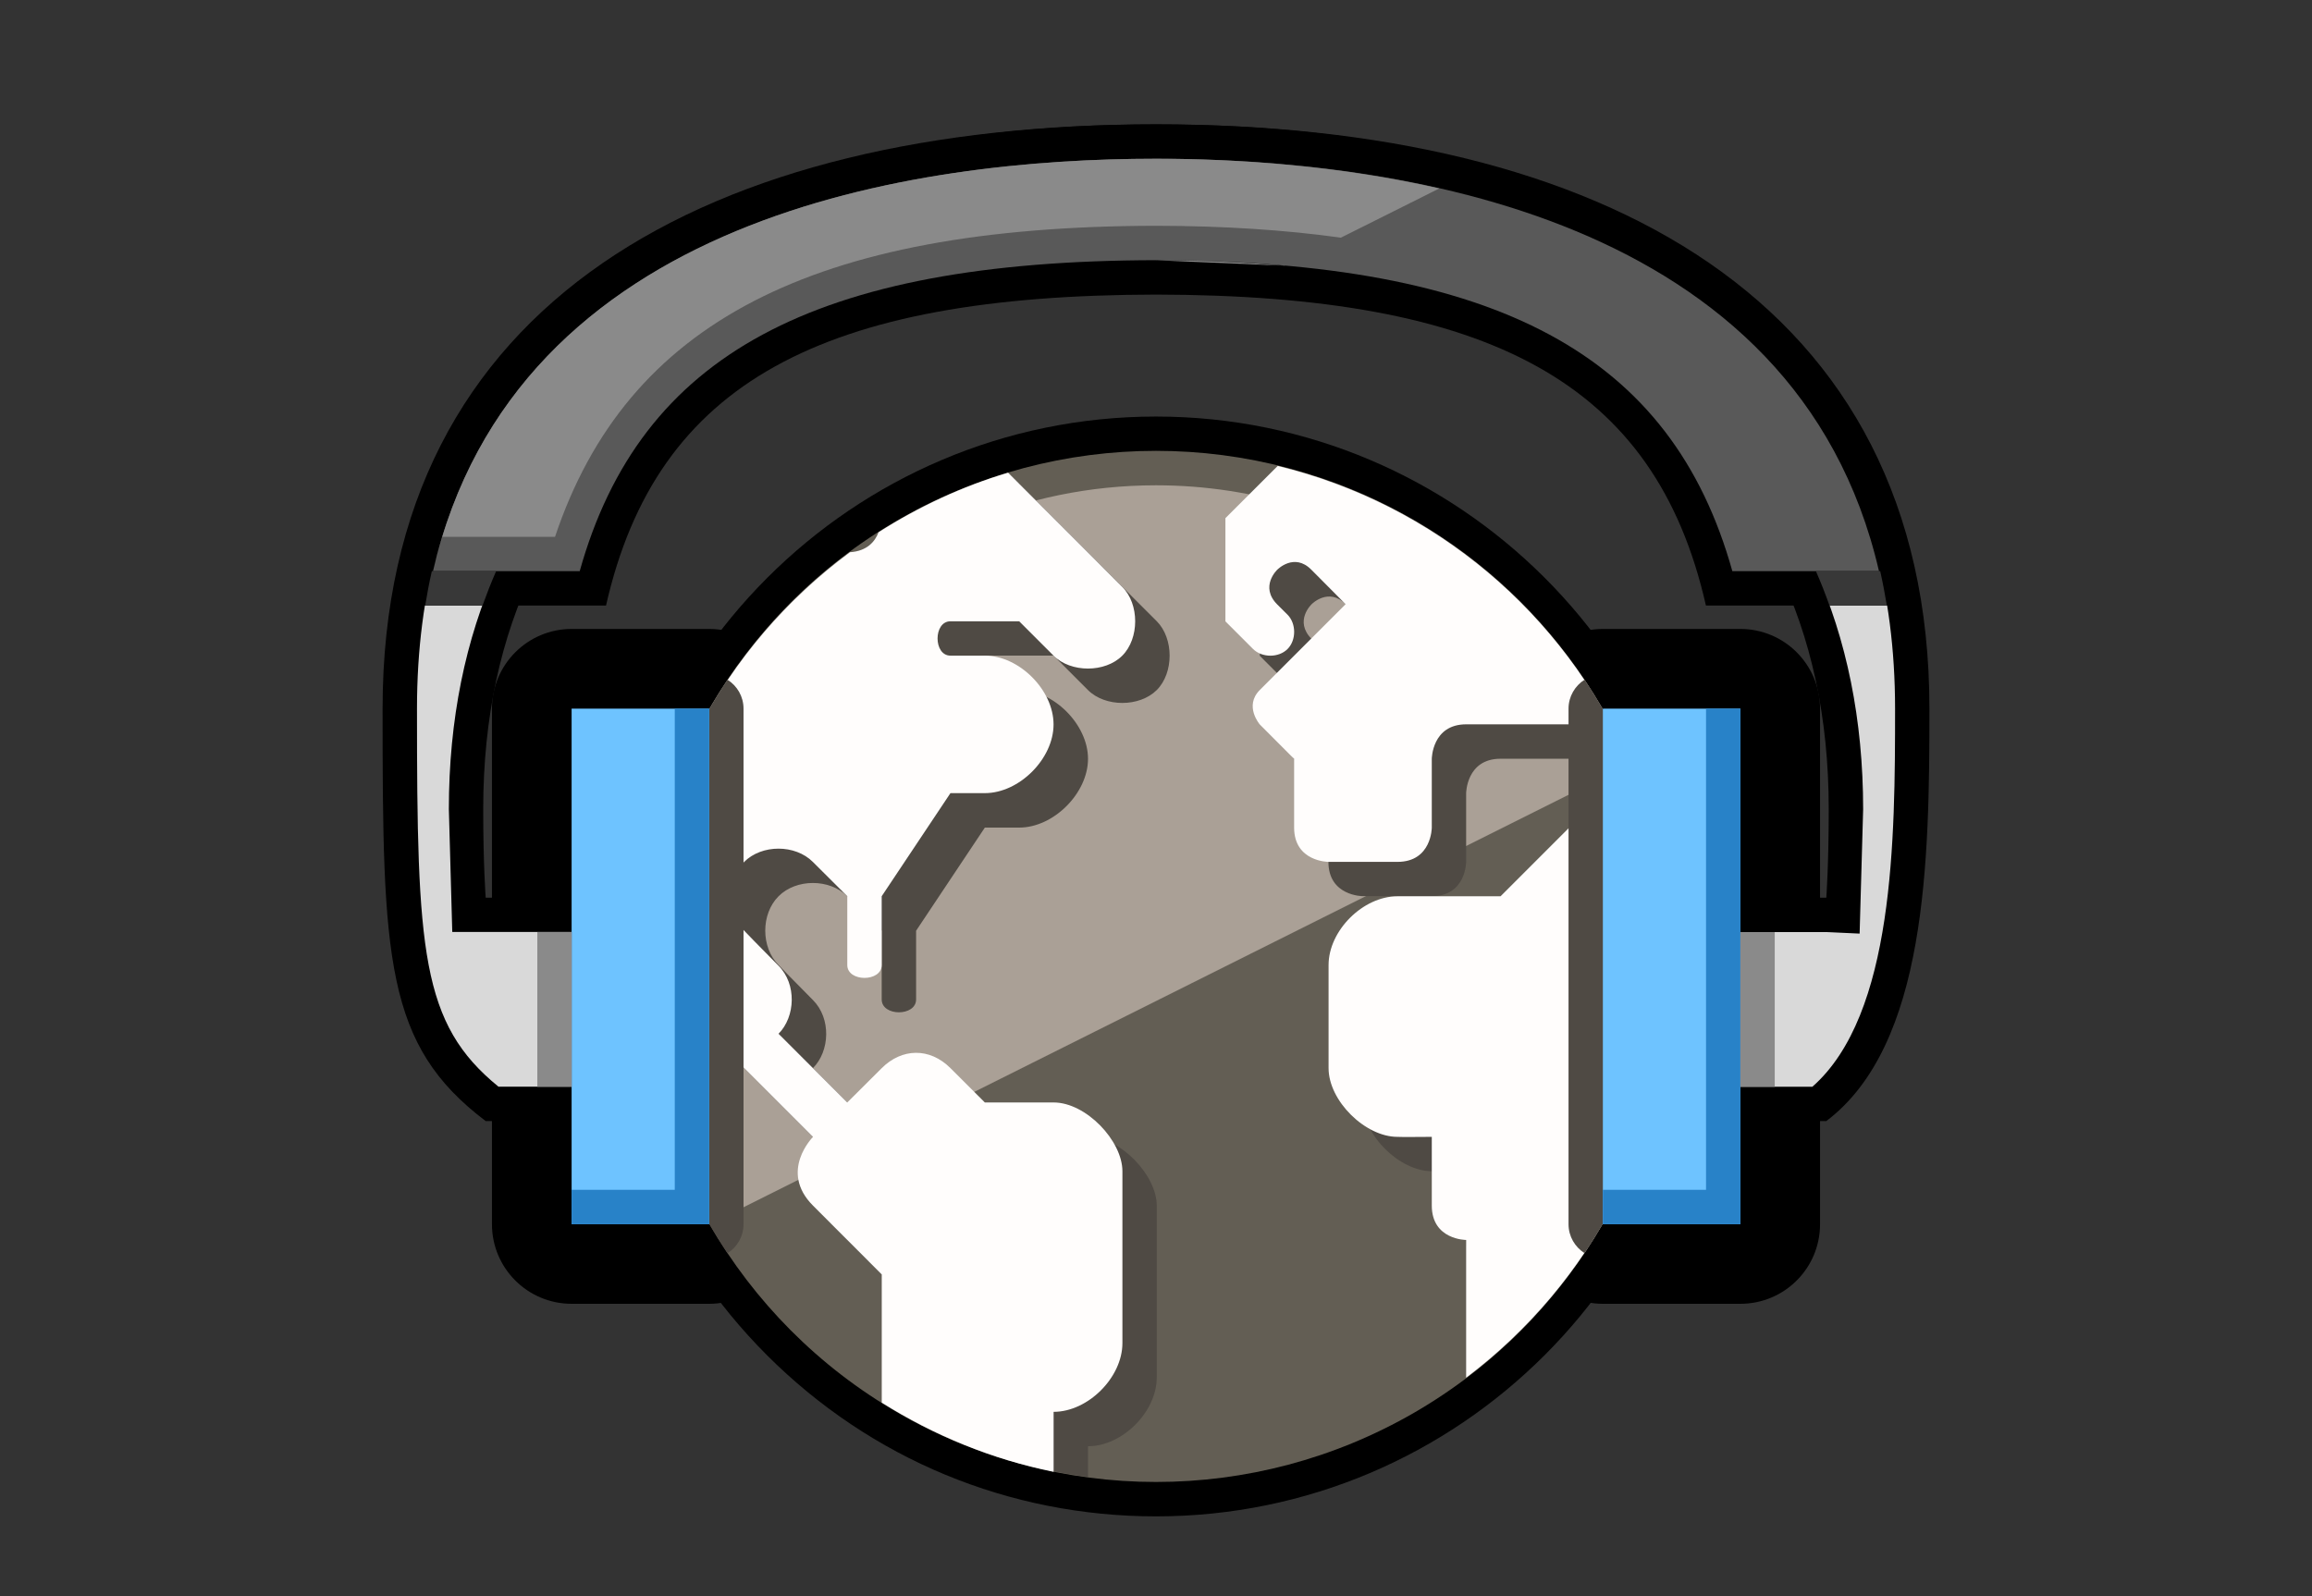 <?xml version="1.0" encoding="UTF-8"?>
<!DOCTYPE svg PUBLIC "-//W3C//DTD SVG 1.1 Tiny//EN" "http://www.w3.org/Graphics/SVG/1.1/DTD/svg11-tiny.dtd">
<svg baseProfile="tiny" xmlns="http://www.w3.org/2000/svg" xmlns:xlink="http://www.w3.org/1999/xlink" width="100%" height="100%" viewBox="0 0 42 29">
<rect x="0" y="0" width="42" height="29" fill="#333333" stroke="none"/>
<g>
<g>
<rect fill="none" width="42" height="29"/>
<g>
<g>
<path d="M29.118,11.427c-0.799,0-1.448,0.648-1.448,1.448v9.367c0,0.799,0.649,1.446,1.448,1.446h2.498        c0.8,0,1.447-0.647,1.447-1.446v-9.367c0-0.799-0.647-1.448-1.447-1.448H29.118z"/>
</g>
<g>
<path d="M10.384,11.427c-0.799,0-1.447,0.648-1.447,1.448v9.367c0,0.799,0.648,1.446,1.447,1.446h2.499        c0.799,0,1.447-0.647,1.447-1.446v-9.367c0-0.799-0.648-1.448-1.447-1.448H10.384z"/>
</g>
<g>
<path d="M11.009,17.559c0,2.669,1.04,5.179,2.926,7.065C15.822,26.51,18.331,27.55,21,27.55c5.508,0,9.99-4.481,9.99-9.991        c0-5.509-4.48-9.991-9.99-9.991C15.491,7.568,11.009,12.049,11.009,17.559z"/>
</g>
<circle fill="#635E54" cx="21" cy="17.558" r="9.367"/>
<path fill="#AAA096" d="M13.452,21.961l15.603-7.801C27.726,11.023,24.616,8.817,21,8.817c-4.82,0-8.743,3.921-8.743,8.743       C12.258,19.163,12.695,20.667,13.452,21.961z"/>
<g>
<path fill="#4F4A44" d="M18.516,8.79h-0.785c-0.374,0.14-0.739,0.297-1.088,0.48v0.77c0,0,0,0.624-0.625,0.624s-1.25,0-1.25,0        s-0.034,0-0.083-0.009c-1.591,1.458-2.677,3.453-2.966,5.702c0.314,0.314,0.552,0.553,0.552,0.553s-0.624,0.623,0,1.249        c0.625,0.624,3.122,3.121,3.122,3.121s-0.624,0.624,0,1.249c0.582,0.58,1.25,1.25,1.25,1.25v2.069        c0.955,0.503,2.006,0.84,3.122,0.986v-0.558c0.625,0,1.249-0.625,1.249-1.251v-3.121c0-0.551-0.661-1.249-1.249-1.249        c-0.587,0-1.249,0-1.249,0s-0.244-0.243-0.625-0.624c-0.381-0.382-0.887-0.364-1.249,0c-0.362,0.362-0.625,0.624-0.625,0.624        l-1.249-1.249c0.309-0.31,0.333-0.903,0-1.237c-0.333-0.333-0.624-0.636-0.624-0.636c-0.323-0.321-0.323-0.929,0-1.25        c0.32-0.321,0.926-0.321,1.248,0l0.625,0.626v1.249c0,0.312,0.625,0.312,0.625,0V16.91l1.249-1.874c0,0,0,0,0.625,0        c0.624,0,1.249-0.625,1.249-1.25c0-0.623-0.625-1.249-1.249-1.249c-0.583,0-0.312,0-0.625,0c-0.313,0-0.313-0.626,0-0.626        c0.313,0,1.248,0,1.248,0s0,0,0.625,0.626c0.313,0.313,0.937,0.312,1.25,0c0.312-0.313,0.311-0.937,0-1.25        C20.963,11.238,18.516,8.79,18.516,8.79z M30.175,15.659h-1.043l-1.25,1.251c0,0-1.248,0-1.872,0s-1.251,0.622-1.251,1.248        v1.873c0,0.597,0.668,1.248,1.251,1.248c0,0.007,0.624,0,0.624,0s0,0.625,0,1.25s0.625,0.625,0.625,0.625v1.362        c1.904-1.715,3.108-4.191,3.108-6.957C30.367,16.91,30.3,16.272,30.175,15.659z M26.01,16.282        c0.624,0,0.624-0.623,0.624-0.623v-1.246c0,0,0.003-0.628,0.625-0.628h1.871c0,0,0,0.625,0.625,0.625c0.021,0,0.039,0,0.058,0        c-0.927-2.596-2.962-4.658-5.542-5.62h-0.136l-1.249,1.25v1.875l0.503,0.504c0.161,0.162,0.464,0.162,0.624,0        c0.162-0.161,0.162-0.464,0-0.625l-0.185-0.184c-0.327-0.328,0-0.633,0-0.633s0.305-0.313,0.618,0        c0.312,0.313,0.622,0.627,0.622,0.627s-1.269,1.271-1.56,1.558c-0.289,0.291,0,0.626,0,0.626l0.624,0.625c0,0,0,0.622,0,1.246        c0,0.623,0.624,0.623,0.624,0.623S25.386,16.282,26.01,16.282z"/>
<path fill="#FFFDFC" d="M18.313,8.588c-0.84,0.25-1.629,0.62-2.353,1.082c-0.063,0.167-0.207,0.343-0.52,0.363        c-2.295,1.697-3.792,4.413-3.805,7.486c0.003,0.003,0.007,0.009,0.012,0.015c0.624,0.623,3.122,3.122,3.122,3.122        s-0.624,0.624,0,1.248c0.581,0.58,1.249,1.251,1.249,1.251v2.328c0.941,0.593,1.993,1.029,3.122,1.258v-1.09        c0.625,0,1.25-0.625,1.25-1.249v-3.122c0-0.554-0.661-1.25-1.25-1.25c-0.588,0-1.249,0-1.249,0s-0.244-0.244-0.624-0.623        c-0.381-0.381-0.887-0.363-1.25,0c-0.362,0.362-0.625,0.623-0.625,0.623l-1.249-1.248c0.308-0.31,0.332-0.903,0-1.236        c-0.333-0.334-0.625-0.638-0.625-0.638c-0.321-0.322-0.321-0.928,0-1.248c0.321-0.322,0.927-0.322,1.249,0l0.625,0.623v1.25        c0,0.312,0.625,0.312,0.625,0v-1.25l1.249-1.873c0,0,0,0,0.625,0s1.248-0.624,1.248-1.248c0-0.625-0.624-1.25-1.248-1.25        c-0.583,0-0.313,0-0.625,0c-0.312,0-0.312-0.624,0-0.624s1.249,0,1.249,0s-0.001,0,0.624,0.624        c0.312,0.313,0.938,0.313,1.249,0c0.312-0.312,0.312-0.938,0-1.248C20.353,10.626,19.016,9.29,18.313,8.588z M30.331,16.829        c-0.064-0.104-0.067-0.216-0.025-0.322c-0.057-0.504-0.157-0.995-0.292-1.472h-1.506l-1.249,1.249c0,0-1.249,0-1.873,0        c-0.625,0-1.251,0.623-1.251,1.249v1.873c0,0.596,0.667,1.249,1.251,1.249c0,0.005,0.624,0,0.624,0s0,0.624,0,1.248        c0,0.625,0.624,0.625,0.624,0.625v2.503c2.265-1.709,3.733-4.416,3.733-7.472C30.367,17.313,30.349,17.071,30.331,16.829z         M25.386,15.659c0.624,0,0.624-0.624,0.624-0.624v-1.247c0,0,0.003-0.628,0.625-0.628h1.872c0,0,0,0.625,0.623,0.625        c0.15,0,0.299,0,0.44,0c-1.162-2.638-3.505-4.629-6.359-5.32l-0.95,0.949v1.875l0.503,0.503c0.163,0.161,0.465,0.161,0.625,0        c0.161-0.159,0.161-0.463,0-0.624l-0.185-0.184c-0.328-0.328,0-0.634,0-0.634s0.305-0.314,0.617,0        c0.313,0.313,0.623,0.628,0.623,0.628s-1.271,1.271-1.559,1.559c-0.289,0.29,0,0.625,0,0.625l0.624,0.626c0,0,0,0.621,0,1.247        c0,0.624,0.624,0.624,0.624,0.624S24.759,15.659,25.386,15.659z"/>
</g>
<path fill="#4F4A44" d="M28.785,12.349c-0.173,0.111-0.291,0.304-0.291,0.526v9.367c0,0.223,0.118,0.415,0.291,0.526       c0.999-1.49,1.582-3.281,1.582-5.21S29.784,13.838,28.785,12.349z"/>
<path fill="#4F4A44" d="M13.216,22.769c0.174-0.11,0.291-0.304,0.291-0.526v-9.367c0-0.222-0.116-0.416-0.291-0.526       c-0.999,1.489-1.583,3.281-1.583,5.209C11.634,19.487,12.217,21.279,13.216,22.769z"/>
<path d="M21,2.259L21,2.259L21,2.259c-8.074,0-14.05,3.184-14.05,10.616c0,4.548,0.045,6.11,1.873,7.493h2.186v-4.058H8.823       c0,0-0.045-0.602-0.045-1.606c0-6.729,5.229-9.767,12.222-9.767l0,0c6.992,0,12.221,3.038,12.221,9.767       c0,1.006-0.044,1.606-0.044,1.606h-2.188v4.058h2.188c1.828-1.383,1.873-4.728,1.873-7.493C35.051,5.444,29.073,2.259,21,2.259       z"/>
<g>
<path fill="#D9D9D9" d="M7.575,12.875L7.575,12.875c0,4.411,0.073,5.722,1.48,6.868c0.253,0,0.787,0,1.329,0        c0-0.73,0-2.078,0-2.811c-0.636,0-2.168,0-2.168,0l-0.016-0.578l-0.046-1.651C8.154,8.196,12.957,4.311,21,4.311        s12.846,3.886,12.846,10.393l-0.064,2.258l-0.604-0.028c0,0-0.925,0-1.562,0c0,0.732,0,2.079,0,2.811c0.534,0,1.038,0,1.307,0        c1.49-1.31,1.503-4.505,1.503-6.868c0-8.693-8.411-9.991-13.425-9.991C15.986,2.884,7.575,4.182,7.575,12.875z"/>
</g>
<rect x="10.384" y="12.875" fill="#6EC3FF" width="2.499" height="9.367"/>
<polygon fill="#2882C8" points="12.258,12.875 12.258,21.617 10.384,21.617 10.384,22.242 12.883,22.242 12.883,12.875 "/>
<rect x="29.118" y="12.875" fill="#6EC3FF" width="2.498" height="9.367"/>
<polygon fill="#2882C8" points="30.992,12.875 30.992,21.617 29.118,21.617 29.118,22.242 31.616,22.242 31.616,12.875 "/>
<path d="M21,2.26L21,2.26L21,2.26c-8.374,0-12.742,3.522-13.425,8.742h3.434c0.922-4.065,3.936-5.638,9.991-5.65l0,0l0,0       c6.056,0.012,9.069,1.585,9.99,5.65h3.435C33.742,5.782,29.374,2.26,21,2.26z"/>
<g>
<path fill="#595959" d="M7.866,10.377c0.846,0,2.094,0,2.665,0c1.102-3.937,4.266-5.638,10.468-5.65        c6.206,0.012,9.37,1.713,10.471,5.65c0.57,0,1.816,0,2.664,0C32.636,3.894,25.334,2.884,21,2.884        C16.667,2.884,9.366,3.894,7.866,10.377z"/>
</g>
<rect x="31.616" y="16.934" fill="#8A8A8A" width="0.624" height="2.811"/>
<path fill="#383838" d="M34.156,10.377h-1.168c0.09,0.204,0.171,0.413,0.247,0.625h1.042       C34.241,10.789,34.202,10.581,34.156,10.377z"/>
<path fill="#383838" d="M7.724,11.002h1.041c0.077-0.212,0.158-0.421,0.248-0.625H7.845       C7.798,10.581,7.759,10.789,7.724,11.002z"/>
<rect x="9.761" y="16.934" fill="#8A8A8A" width="0.625" height="2.811"/>
<path fill="#8A8A8A" d="M21,2.884c-4.334,0-11.635,1.01-13.134,7.493c0.05-0.215,0.109-0.421,0.17-0.624h2.047       c1.301-3.89,4.676-5.639,10.914-5.651c1.231,0.002,2.346,0.075,3.362,0.216l1.787-0.894C24.317,3.009,22.484,2.884,21,2.884z        M21,4.728c0.836,0.001,1.609,0.038,2.337,0.103l0.007-0.003"/>
</g>
</g>
</g>
</svg>
